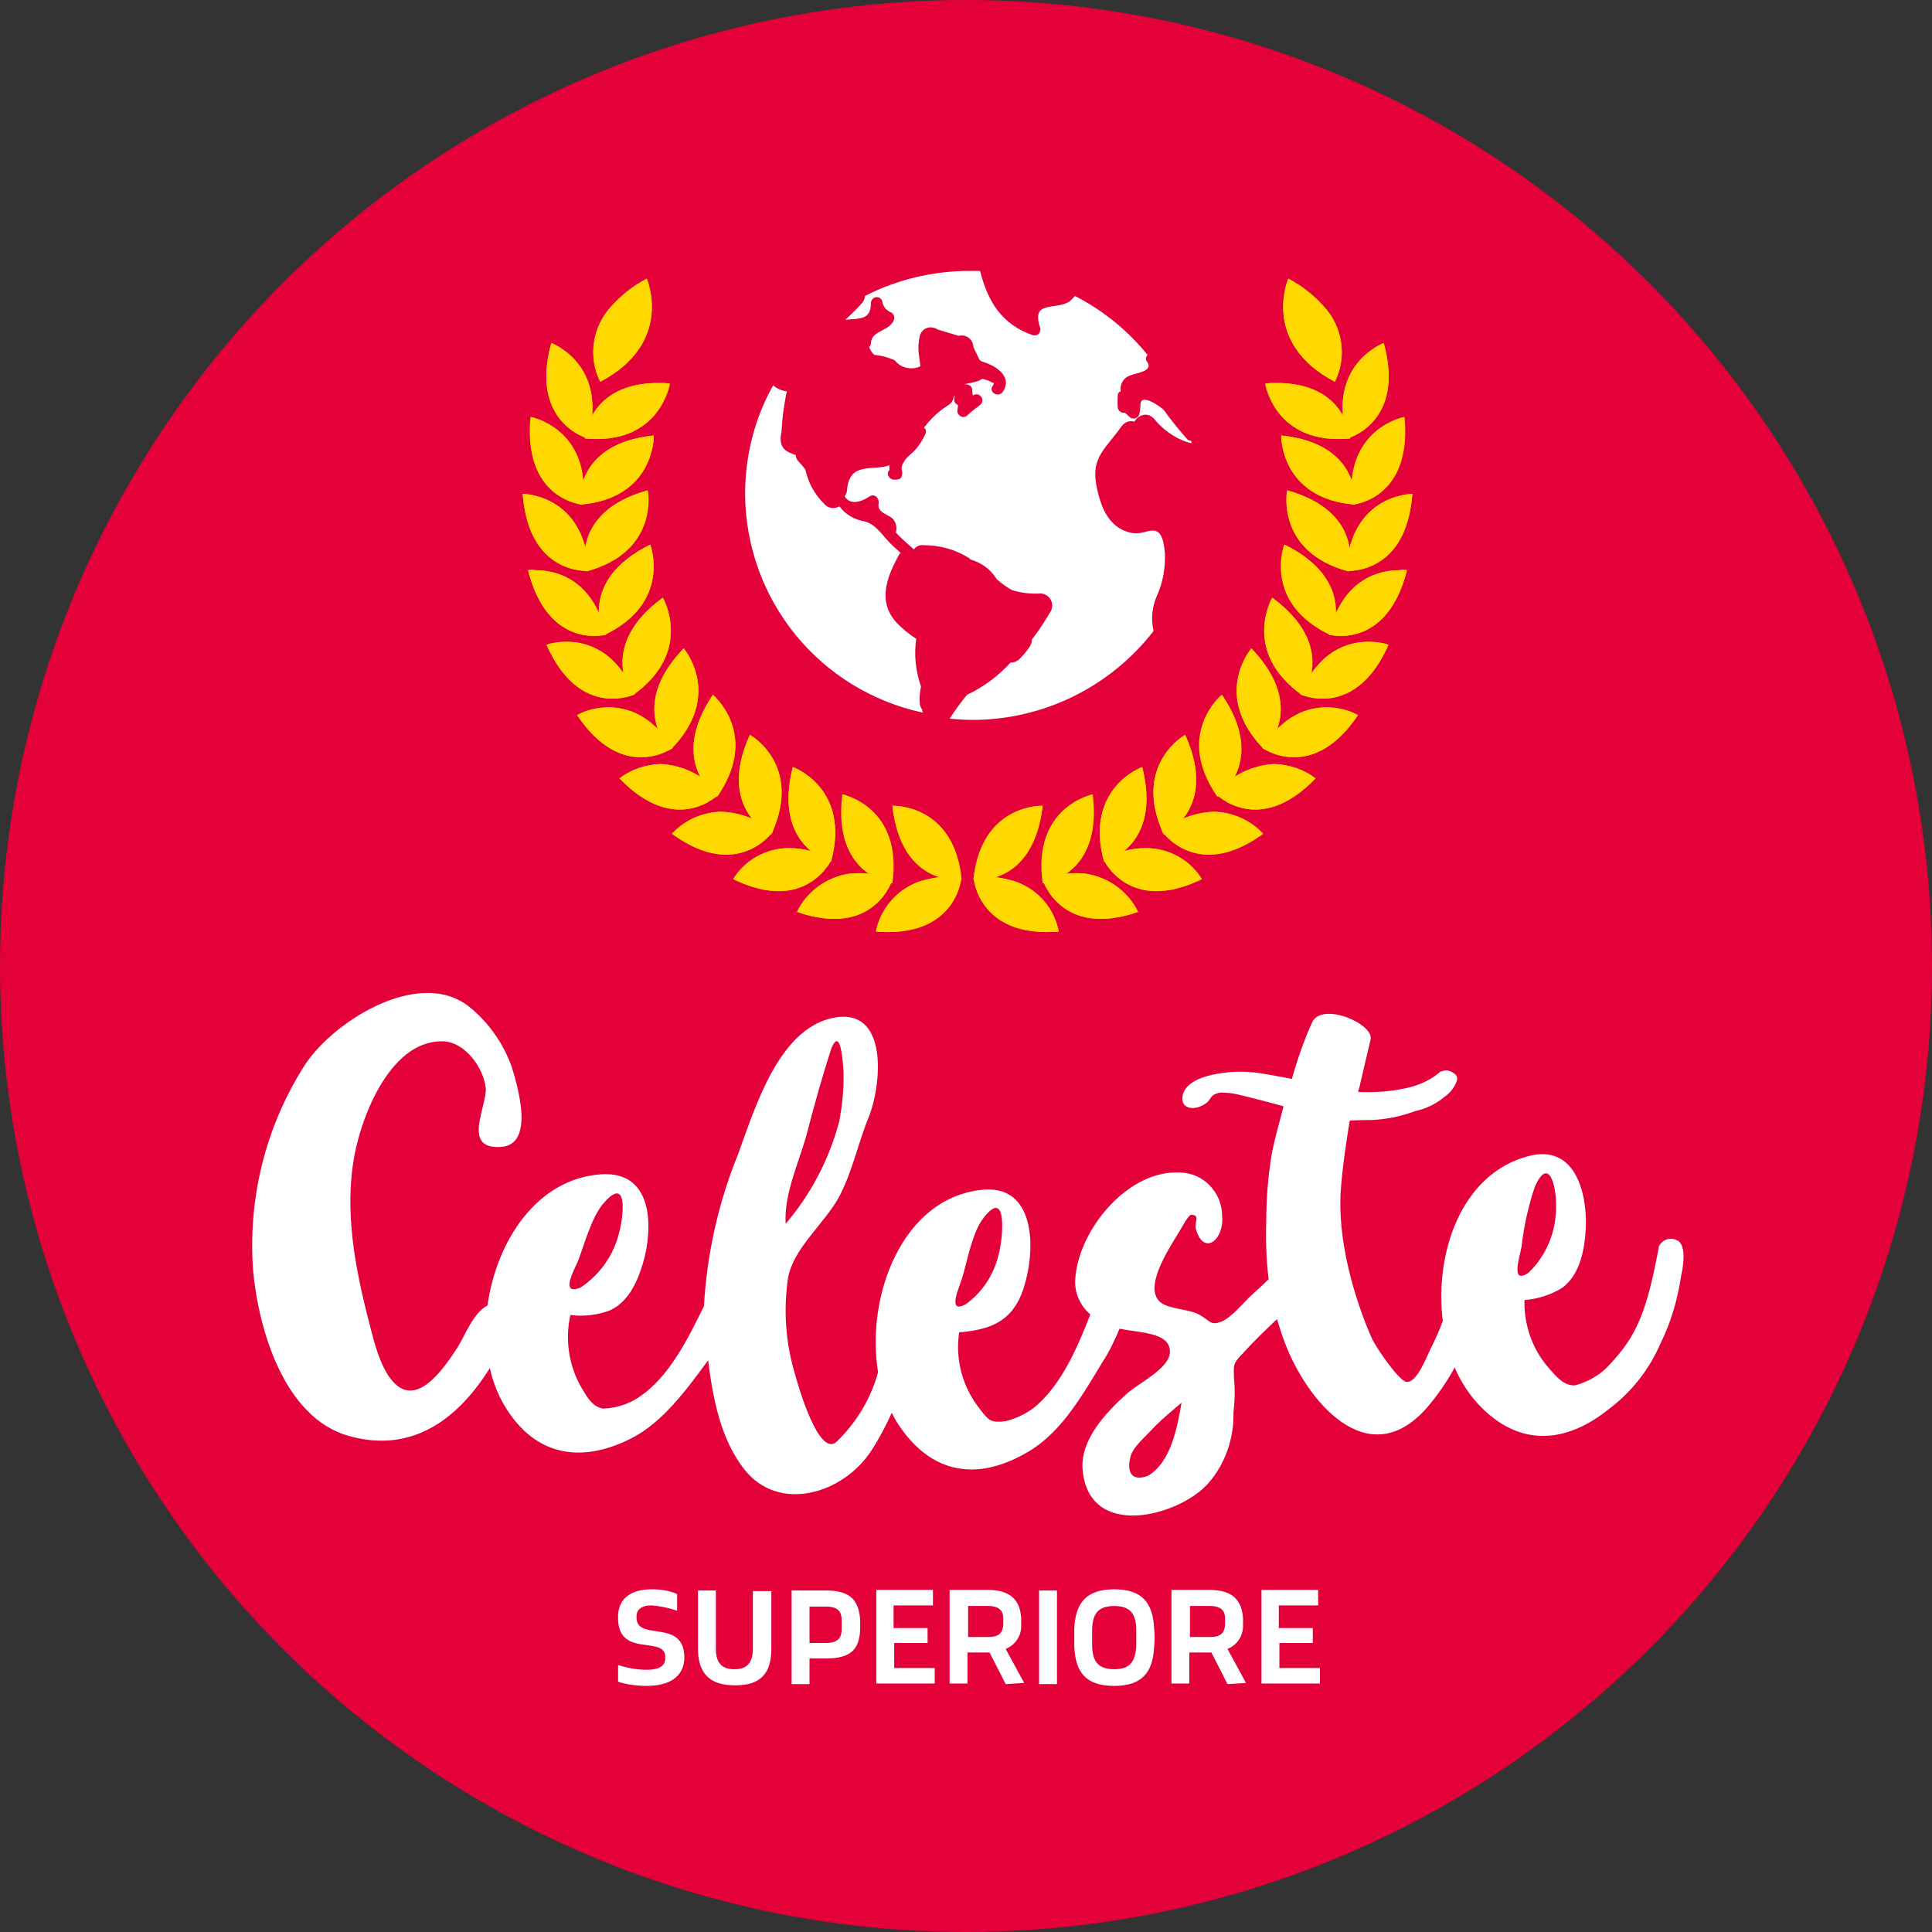 <?xml version="1.0" encoding="UTF-8"?>
<!-- Generator: Adobe Illustrator 27.8.0, SVG Export Plug-In . SVG Version: 6.00 Build 0)  -->
<svg xmlns="http://www.w3.org/2000/svg" xmlns:xlink="http://www.w3.org/1999/xlink" version="1.1" id="Ebene_1" x="0px" y="0px" viewBox="0 0 324 324" style="enable-background:new 0 0 324 324;" xml:space="preserve">
<rect x="0" y="0" width="324" height="324" fill="#333333" stroke="none"/>
<style type="text/css">
	.st0{fill:#E40039;}
	.st1{clip-path:url(#SVGID_00000036212160527097229150000006497622750581748118_);}
	.st2{fill:#FFFFFF;}
	.st3{fill:#FFD800;}
</style>
<circle class="st0" cx="162" cy="162" r="162"></circle>
<g id="Gruppe_61_00000151513889273279697610000016640771355162046869_" transform="translate(0.155 -0.371)">
	<g>
		<defs>
			<rect id="SVGID_1_" x="10.6" y="12.2" width="302.5" height="300.3"></rect>
		</defs>
		<clipPath id="SVGID_00000056413868551157571860000001975430086107334318_">
			<use xlink:href="#SVGID_1_" style="overflow:visible;"></use>
		</clipPath>
		
			<g id="Gruppe_60_00000153694483825700701750000010012621782146905993_" transform="translate(0 0)" style="clip-path:url(#SVGID_00000056413868551157571860000001975430086107334318_);">
			<path id="Pfad_203_00000075155349566108179220000016213937127487004336_" class="st2" d="M193.9,100.2c1-2.2,1.4-4.7,1.3-7.1     c-0.5-5.9-2.9-3-5.2-3.3c-4.2-0.6-5.6-4.4-6.3-8.1c-0.9-4.7,1.7-6.2,4.2-9.8c0.5-0.7,1.4-1.1,2.2-0.8c0-0.1,0-0.1,0.1-0.2     c0.6-0.9,1.8-1.3,2.7-0.7c0.1,0.1,0.3,0.2,0.4,0.3c1.5,1.9,3.6,3.4,5.9,4.1l0.5,0.1c0-0.1-0.1-0.3-0.1-0.4     c-0.2,0-0.4-0.1-0.6-0.2c-1.4-1.6-2.8-3.3-4-5c-0.3-0.3-3.8-3-3.9-0.9c0,0.6-0.1,1.2-0.2,1.7c-0.2,0.5-0.8,0.8-1.3,0.6     c-0.1,0-0.2-0.1-0.3-0.2c-0.3-0.2-0.5-0.5-0.8-0.7c-0.5,0.1-1.1-0.3-1.2-0.8c0,0,0-0.1,0-0.1c-0.1-0.7,0-1.4,0-2.1     c0-0.3,0.2-0.5,0.5-0.6c-0.2-1.1,0.4-2.2,1.4-2.6c1.1-0.5,4.2-0.7,3-2.4c-0.3-0.3-0.2-0.8,0.1-1.1c0,0,0,0,0,0     c-3.3-4.1-7.5-7.5-12.2-9.9c-0.3,0.4-0.6,0.7-1,1c-2.4,1.4-6.4-0.3-4.8,4.4c0.1,0.5-0.2,1.1-0.7,1.2c-0.2,0-0.3,0-0.5,0     c-5.3-1.8-7.6-5.7-8.9-10.8c-0.6,0-1.1,0-1.7,0c-6.1,0-12.1,1.4-17.6,4.2c0,0.4-0.2,0.8-0.4,1.1c-0.9,1-1.9,2-2.9,2.9     c0.4,0,0.8-0.1,1.2-0.1c2-0.1,3.1-0.5,3.1-2.7c0-0.6,0.5-1,1-1c0.4,0,0.8,0.3,0.9,0.7c0.1,0.8,0.6,1.4,1.3,1.8     c0.5,0.1,0.8,0.7,0.7,1.2c-0.7,2.1-3.8,1.8-3.9,4c0,0.3-0.1,0.5-0.3,0.7c0.3,0.7,0.7,1.2,0.9,1.3c1.2,0.1,2.3,0.4,3.4,0.9     c1,1.3,2.8,1.7,4.3,1c-0.1-0.8-0.2-1.5-0.3-2.3c-0.1-0.9,0-1.9,0.2-2.8c0.3-1.1,1.4-1.7,2.5-1.3c0.1,0,0.3,0.1,0.4,0.2     c1.2,0.4,2.4,0.7,3.6,1.1c1.1-0.3,2.2,0.4,2.4,1.4c0,0.1,0.1,0.3,0.1,0.5c0.3,0.7,0.7,1.4,1,2.1c0.1,0.1,0.3,0.2,0.4,0.3     c2.5,0.7,5.2,2.6,3.5,5.1c-0.7,1-2.4,0.1-1.7-1c0.1-0.1,0.2-0.3,0.2-0.5c-0.1,0-0.2-0.1-0.3-0.1c-0.5-0.3-1.1-0.5-1.7-0.6     c-0.2,0.2-0.5,0.3-0.7,0.4c-0.8,0.2-1.5,0.4-2.3,0.5c0.2,0,0.5,0,0.7,0.1c0.4,0.1,0.7,0.5,0.7,0.9c0,0.3,0,0.6,0.1,0.9     c0.4-0.3,0.9-0.3,1.3,0.1c0.4,0.4,0.4,1,0,1.4c0,0,0,0,0,0c-0.7,0.6-1.5,1.1-2.2,1.8c-0.4,0.4-1,0.4-1.4,0     c-0.2-0.2-0.3-0.4-0.3-0.7c0-0.3,0.1-0.6,0.1-1c-0.1,0-0.2-0.1-0.3-0.2c-0.6-0.4-0.2-1.5-0.2-1.5c0,0-0.1,0.2-0.2,0.3     c-0.1,0.6-0.4,1.1-0.9,1.4c-1.6,1-3,2.3-4.1,3.8c0.3,0.2,0.4,0.6,0.3,0.9c-0.6,1.4-1.5,2.7-2.6,3.6c-0.6,0.5-1.1,1.1-1.4,1.9     c-0.2,0.6,0.2,1,0,1.6c-0.1,0.4-0.3,0.7-1,0.7c-1,0.2-1.8-0.9-1.1-1.6c0-0.1,0-0.1,0-0.2c0-0.2,0-0.4,0-0.6     c-2.7,1-6.7-0.7-7.1,4.1c0,0.4-0.2,0.8-0.4,1.1c0.9,1.6,2.9,0.9,4.2,0c0.8-0.5,1.6,0.3,1.5,1.1c-0.3,1.6,1.3,1.8,2.3,2.6     c0.6,0.6,0.8,1.5,0.6,2.3c0,0,0,0.1,0,0.1c0.9,1,2,1.9,3,2.8c0.4-0.5,1-0.8,1.6-0.7c2.7,0,5.4,0.7,7.7,2.2     c0.1,0.1,0.1,0.1,0.2,0.2c1.7,0.5,3.2,1.5,4.2,3c0.1,0.1,0.1,0.2,0.2,0.3c0.8,0.7,1.6,1.3,2.5,1.8c1.5,0.5,3.2,0.7,4.8,0.6     c1.1,0,2,0.9,2,2c0,0.3-0.1,0.7-0.2,0.9c-1,1.7-2,3.3-3.2,4.8c0,0.4-0.1,0.7-0.3,1.1c-0.5,0.8-1.1,1.5-1.8,2.2     c-0.4,0.4-1,0.6-1.5,0.6c-2,2.2-4.4,4-7.1,5.3c0,0-0.1,0-0.1,0c-1.1,1.3-2.1,2.7-3,4.1c1.3,0.1,2.5,0.2,3.8,0.2     c11.9,0,23.1-5.5,30.4-14.9C192.8,104,193.1,102,193.9,100.2 M154.5,119.4c-0.2-0.3-0.4-0.7-0.4-1c-0.1-1,0-1.9,0.2-2.9     c-0.9-2.6-1.2-5.3-0.8-8c-1.1-0.7-2.2-1.6-3.1-2.5c-3.4-3.5-2-7.5,0.1-11.4c0.1-0.2,0.2-0.4,0.4-0.5c-0.8-0.7-1.6-1.4-2.3-2.2     c-1.1-1.2-2.1-2.7-3.8-3.1c-1.1-0.2-2.1-0.6-3-1.3c-0.4-0.3-0.7-0.6-1-1c-0.1-0.1-0.1-0.1-0.2-0.2c-0.9,0.5-2,0.3-2.6-0.5     c-1.6-1.6-2.6-3.5-3.1-5.7c-0.3-0.4-0.7-0.9-1.1-1.3c-0.3-0.3-0.5-0.7-0.5-1.1c-1.6-0.6-3-1.1-2.4-3.9c0.1-2.1,0.4-4.3,0.8-6.4     c0.1-0.1,0.1-0.3,0.1-0.4c-0.8-0.1-1.6-0.4-2.3-1c-3.1,5.5-4.7,11.8-4.7,18.2c0.1,17.8,12.5,33,29.9,36.7     C154.5,119.7,154.5,119.6,154.5,119.4"></path>
			<path id="Pfad_204_00000113331996465397449690000008161715056685579667_" class="st3" d="M122.8,147.8c12.3,6,16.5-3.3,16.5-3.3     c-2.2-1.2-4.6-1.9-7.1-1.9C128.4,142.6,124.8,144.5,122.8,147.8"></path>
			<path id="Pfad_205_00000178900211184960386610000014773968194950193577_" class="st3" d="M133.5,153.3c13,4.5,16-5.4,16-5.4     c-2.3-0.9-4.8-1.3-7.3-1C138.4,147.5,135.1,149.9,133.5,153.3"></path>
			<path id="Pfad_206_00000091011277338627327100000013926035049377003157_" class="st3" d="M146.7,156.6     c13.6,1.1,14.3-9.1,14.3-9.1c-2.5-0.3-5,0-7.3,0.8C150.1,149.7,147.5,152.8,146.7,156.6"></path>
			<path id="Pfad_207_00000151509495103060637640000002970230839478149804_" class="st3" d="M139.2,144.9     c3.4-12.4-6.4-15.9-6.4-15.9C129.4,142.5,139.2,144.9,139.2,144.9"></path>
			<path id="Pfad_208_00000015327537429524243210000013606049859185351596_" class="st3" d="M149.4,148.5     c1.8-12.8-8.3-14.9-8.3-14.9C139.4,147.3,149.4,148.5,149.4,148.5"></path>
			<path id="Pfad_209_00000079444770171319767580000006818966779444583334_" class="st3" d="M161.1,147.9     c-1.2-12.8-11.6-12.4-11.6-12.4C151,149.3,161.1,147.9,161.1,147.9"></path>
			<path id="Pfad_210_00000163759437536254236830000009959025990520963254_" class="st3" d="M112.5,140.2     c11.1,8.1,16.9-0.4,16.9-0.4c-2.4-2-5.5-3.2-8.7-3.3C117.6,136.6,114.6,137.9,112.5,140.2"></path>
			<path id="Pfad_211_00000076567792885023841320000007935324582585157003_" class="st3" d="M129.2,140.3     c5.4-11.7-3.6-16.7-3.6-16.7C119.9,136.2,129.2,140.3,129.2,140.3"></path>
			<path id="Pfad_212_00000088854939268488348520000012448847741795821959_" class="st3" d="M103.7,130.9c9.6,10,16.7,2.6,16.7,2.6     c-2.4-3-6-4.8-9.8-5C108.1,128.6,105.7,129.4,103.7,130.9"></path>
			<path id="Pfad_213_00000072965822817133325390000018381150028271290502_" class="st3" d="M120.1,134c7.3-10.5-0.7-17.1-0.7-17.1     C111.7,128.3,120.1,134,120.1,134"></path>
			<path id="Pfad_214_00000091700748462463741270000011540367570655174037_" class="st3" d="M96.6,120.3c7.7,11.5,16,5.5,16,5.5     c-3.5-5.5-7.6-6.8-10.7-6.8C100,119,98.2,119.4,96.6,120.3"></path>
			<path id="Pfad_215_00000028323736080561692700000016138910921887680439_" class="st3" d="M112.3,126.1c9-9.1,2.2-17,2.2-17     C104.9,119.1,112.3,126.1,112.3,126.1"></path>
			<path id="Pfad_216_00000084520617040922312260000004568559944353236647_" class="st3" d="M91.5,108.5c5.6,12.7,14.8,8.3,14.8,8.3     c-3.1-7.4-8.1-8.8-11.4-8.8C93.7,108,92.6,108.2,91.5,108.5"></path>
			<path id="Pfad_217_00000076581202948164239150000016515841344801178019_" class="st3" d="M105.9,117c10.4-7.3,5.1-16.4,5.1-16.4     C99.8,108.8,105.9,117,105.9,117"></path>
			<path id="Pfad_218_00000021814459963121309690000002572212489284861070_" class="st3" d="M88.4,96c3.4,13.5,13.1,10.8,13.1,10.8     c-2.3-9.8-9-10.8-11.8-10.8C89.3,95.9,88.8,95.9,88.4,96"></path>
			<path id="Pfad_219_00000178920949635058813660000004579883813714531259_" class="st3" d="M101.1,106.9     c11.5-5.4,7.8-15.2,7.8-15.2C96.5,97.8,101.1,106.9,101.1,106.9"></path>
			<path id="Pfad_220_00000021805774087425275790000006482909257811076235_" class="st3" d="M98.6,96.1     c-0.7-12.9-11.1-12.9-11.1-12.9C88.5,97,98.6,96.1,98.6,96.1"></path>
			<path id="Pfad_221_00000006677423807932465320000003607457432584579508_" class="st3" d="M98.1,96.2     c12.3-3.3,10.3-13.6,10.3-13.6C95.2,86.3,98.1,96.2,98.1,96.2"></path>
			<path id="Pfad_222_00000145021586318664021080000012148247875481820332_" class="st3" d="M97.5,85c1.5-12.8-8.7-14.7-8.7-14.7     C87.5,84.2,97.5,85,97.5,85"></path>
			<path id="Pfad_223_00000064354619157997063760000013275536831297649086_" class="st3" d="M97.1,85c12.6-1,12.4-11.6,12.4-11.6     C95.9,74.8,97.1,85,97.1,85"></path>
			<path id="Pfad_224_00000059999950071705640000000004483454568425822619_" class="st3" d="M98.4,73.9c3.6-12.4-6.1-16-6.1-16     C88.6,71.3,98.4,73.9,98.4,73.9"></path>
			<path id="Pfad_225_00000118390249198743331700000017315548887588163992_" class="st3" d="M97.9,73.9c12.6,1.2,14.2-9.2,14.2-9.2     c-0.7-0.1-1.3-0.1-1.9-0.1C98.4,64.6,97.9,73.9,97.9,73.9"></path>
			<path id="Pfad_226_00000128451405058556608680000008320706503521478305_" class="st3" d="M102.4,51.7c-3.2,3.4-4,8.5-1.9,12.7     c12.5-6.6,7.8-17.3,7.8-17.3C106,48.3,104.1,49.8,102.4,51.7"></path>
			<path id="Pfad_227_00000059994681794086701000000006342681588290417044_" class="st3" d="M201.4,147.8c-12.3,6-16.5-3.3-16.5-3.3     c2.2-1.2,4.6-1.9,7.1-1.9C195.8,142.6,199.3,144.5,201.4,147.8"></path>
			<path id="Pfad_228_00000050638130961035798630000006131256333935042716_" class="st3" d="M190.7,153.3c-13,4.5-16-5.4-16-5.4     c2.3-0.9,4.8-1.3,7.3-1C185.7,147.5,189,149.9,190.7,153.3"></path>
			<path id="Pfad_229_00000049216171784382275150000011712123531498033559_" class="st3" d="M177.4,156.6     c-13.6,1.1-14.3-9.1-14.3-9.1c2.5-0.3,5,0,7.3,0.8C174,149.7,176.6,152.8,177.4,156.6"></path>
			<path id="Pfad_230_00000134931794579436340440000016999936589858467252_" class="st3" d="M185,144.9c-3.4-12.4,6.4-15.9,6.4-15.9     C194.8,142.5,185,144.9,185,144.9"></path>
			<path id="Pfad_231_00000146472187796571180810000009594713934077498546_" class="st3" d="M174.7,148.5     c-1.8-12.8,8.3-14.9,8.3-14.9C184.8,147.3,174.7,148.5,174.7,148.5"></path>
			<path id="Pfad_232_00000060740941402846161340000009011685085709701009_" class="st3" d="M163.1,147.9     c1.3-12.8,11.6-12.4,11.6-12.4C173.1,149.3,163.1,147.9,163.1,147.9"></path>
			<path id="Pfad_233_00000137846404054910924700000015548526703674492579_" class="st3" d="M211.6,140.2     c-11.1,8.1-16.9-0.4-16.9-0.4c2.4-2,5.5-3.2,8.7-3.3C206.6,136.6,209.5,137.9,211.6,140.2"></path>
			<path id="Pfad_234_00000149341135487293462970000008982908568801585818_" class="st3" d="M195,140.3c-5.4-11.7,3.6-16.7,3.6-16.7     C204.3,136.2,195,140.3,195,140.3"></path>
			<path id="Pfad_235_00000023963899250039680330000003132120060157555902_" class="st3" d="M220.4,130.9c-9.6,10-16.7,2.6-16.7,2.6     c2.4-3,6-4.8,9.8-5C216.1,128.6,218.5,129.4,220.4,130.9"></path>
			<path id="Pfad_236_00000091708593215672138510000005424373933893502356_" class="st3" d="M204,134c-7.3-10.5,0.7-17.1,0.7-17.1     C212.5,128.3,204,134,204,134"></path>
			<path id="Pfad_237_00000181081819352783041930000002837675604498934457_" class="st3" d="M227.5,120.3c-7.7,11.5-16,5.5-16,5.5     c3.5-5.5,7.6-6.8,10.7-6.8C224.1,119,225.9,119.4,227.5,120.3"></path>
			<path id="Pfad_238_00000004536406818270320810000004736457216922091169_" class="st3" d="M211.9,126.1c-9-9.1-2.2-17-2.2-17     C219.3,119.1,211.9,126.1,211.9,126.1"></path>
			<path id="Pfad_239_00000183971549725701530470000003690641052186034597_" class="st3" d="M232.7,108.5     c-5.6,12.7-14.8,8.3-14.8,8.3c3.1-7.4,8.1-8.8,11.4-8.8C230.5,108,231.6,108.1,232.7,108.5"></path>
			<path id="Pfad_240_00000162344841504718798550000005959221757934302618_" class="st3" d="M218.3,117c-10.4-7.3-5.1-16.4-5.1-16.4     C224.3,108.8,218.3,117,218.3,117"></path>
			<path id="Pfad_241_00000007394563679570401150000011276327209702460050_" class="st3" d="M235.8,96     c-3.4,13.5-13.1,10.8-13.1,10.8c2.3-9.8,9-10.8,11.8-10.8C234.9,95.9,235.3,95.9,235.8,96"></path>
			<path id="Pfad_242_00000178178848297928953300000009536866795083255709_" class="st3" d="M223,106.9c-11.5-5.4-7.8-15.2-7.8-15.2     C227.6,97.8,223,106.9,223,106.9"></path>
			<path id="Pfad_243_00000066512453070736494420000006537575928666048417_" class="st3" d="M225.6,96.1     c0.7-12.9,11.1-12.9,11.1-12.9C235.6,97,225.6,96.1,225.6,96.1"></path>
			<path id="Pfad_244_00000116225681240978651620000017708192315575251383_" class="st3" d="M226,96.2     c-12.3-3.3-10.3-13.6-10.3-13.6C228.9,86.3,226,96.2,226,96.2"></path>
			<path id="Pfad_245_00000117663526686170547480000017960271144402722738_" class="st3" d="M226.6,85c-1.5-12.8,8.7-14.7,8.7-14.7     C236.7,84.2,226.6,85,226.6,85"></path>
			<path id="Pfad_246_00000165220014966302290670000012504436644227887526_" class="st3" d="M227.1,85c-12.6-1-12.4-11.6-12.4-11.6     C228.3,74.8,227.1,85,227.1,85"></path>
			<path id="Pfad_247_00000014632093766379824970000005007620463655629184_" class="st3" d="M225.8,73.9c-3.6-12.4,6.1-16,6.1-16     C235.6,71.3,225.8,73.9,225.8,73.9"></path>
			<path id="Pfad_248_00000098184574186420592560000015595294930995190147_" class="st3" d="M226.2,73.9     c-12.6,1.2-14.2-9.2-14.2-9.2c0.7-0.1,1.3-0.1,1.9-0.1C225.7,64.6,226.2,73.9,226.2,73.9"></path>
			<path id="Pfad_249_00000138561328627515543820000015304383933292685982_" class="st3" d="M221.8,51.7c3.2,3.4,4,8.5,1.9,12.7     c-12.5-6.6-7.8-17.3-7.8-17.3C218.1,48.3,220.1,49.8,221.8,51.7"></path>
			<path id="Pfad_250_00000139254298936838979090000004075720672155763368_" class="st3" d="M122.8,147.8c12.3,6,16.5-3.3,16.5-3.3     c-2.2-1.2-4.6-1.9-7.1-1.9C128.4,142.6,124.9,144.5,122.8,147.8"></path>
			<path id="Pfad_251_00000134943331362388944380000015524248815816009656_" class="st3" d="M133.5,153.3c13,4.5,16-5.4,16-5.4     c-2.3-0.9-4.8-1.3-7.3-1C138.4,147.5,135.2,149.9,133.5,153.3"></path>
			<path id="Pfad_252_00000081641132160791369610000004773442375060652964_" class="st3" d="M146.8,156.6     c13.6,1.1,14.3-9.1,14.3-9.1c-2.5-0.3-5,0-7.3,0.8C150.2,149.7,147.6,152.8,146.8,156.6"></path>
			<path id="Pfad_253_00000123409563615072619900000004136555126629069202_" class="st3" d="M139.2,144.9     c3.4-12.4-6.4-15.9-6.4-15.9C129.4,142.5,139.2,144.9,139.2,144.9"></path>
			<path id="Pfad_254_00000077322074424300982150000003015925704542342273_" class="st3" d="M149.5,148.5     c1.8-12.8-8.3-14.9-8.3-14.9C139.4,147.3,149.5,148.5,149.5,148.5"></path>
			<path id="Pfad_255_00000149371607706327989540000012599282197476944568_" class="st3" d="M161.1,147.9     c-1.2-12.8-11.6-12.4-11.6-12.4C151.1,149.3,161.1,147.9,161.1,147.9"></path>
			<path id="Pfad_256_00000010301526506104596100000015701746141336316321_" class="st3" d="M112.6,140.2     c11.1,8.1,16.9-0.4,16.9-0.4c-2.4-2-5.5-3.2-8.7-3.3C117.6,136.6,114.7,137.9,112.6,140.2"></path>
			<path id="Pfad_257_00000109008987571601666730000015734910312815568529_" class="st3" d="M129.2,140.3     c5.4-11.7-3.6-16.7-3.6-16.7C119.9,136.2,129.2,140.3,129.2,140.3"></path>
			<path id="Pfad_258_00000093876038115595922070000016176380336252510602_" class="st3" d="M103.8,130.9c9.6,10,16.7,2.6,16.7,2.6     c-2.4-3-6-4.8-9.8-5C108.1,128.6,105.7,129.4,103.8,130.9"></path>
			<path id="Pfad_259_00000155134262853283003010000015031744444700076698_" class="st3" d="M120.1,134c7.3-10.5-0.7-17.1-0.7-17.1     C111.7,128.3,120.1,134,120.1,134"></path>
			<path id="Pfad_260_00000040566729958664023400000016642727479283573923_" class="st3" d="M96.7,120.3c7.7,11.5,16,5.5,16,5.5     c-3.5-5.5-7.6-6.8-10.7-6.8C100.1,119,98.3,119.4,96.7,120.3"></path>
			<path id="Pfad_261_00000031169324966619904580000002717926395805930128_" class="st3" d="M112.3,126.1c9-9.1,2.2-17,2.2-17     C104.9,119.1,112.3,126.1,112.3,126.1"></path>
			<path id="Pfad_262_00000023962110257307429390000014303027359750210696_" class="st3" d="M91.5,108.5c5.6,12.7,14.8,8.3,14.8,8.3     c-3.1-7.4-8.1-8.8-11.4-8.8C93.7,108,92.6,108.1,91.5,108.5"></path>
			<path id="Pfad_263_00000103966034480979173000000016327650494764138937_" class="st3" d="M105.9,117c10.4-7.3,5.1-16.4,5.1-16.4     C99.8,108.8,105.9,117,105.9,117"></path>
			<path id="Pfad_264_00000177472809806612950170000000942018632747547532_" class="st3" d="M88.4,96c3.4,13.5,13.1,10.8,13.1,10.8     c-2.3-9.8-9-10.8-11.8-10.8C89.3,95.9,88.9,95.9,88.4,96"></path>
			<path id="Pfad_265_00000155110410981893184040000004029066416959626146_" class="st3" d="M101.1,106.9     c11.5-5.4,7.8-15.2,7.8-15.2C96.6,97.8,101.1,106.9,101.1,106.9"></path>
			<path id="Pfad_266_00000170261965683849595960000001545888243729567927_" class="st3" d="M98.6,96.1     c-0.7-12.9-11.1-12.9-11.1-12.9C88.6,97,98.6,96.1,98.6,96.1"></path>
			<path id="Pfad_267_00000018211072060943268390000003212127149092930959_" class="st3" d="M98.2,96.2     c12.3-3.3,10.3-13.6,10.3-13.6C95.3,86.3,98.2,96.2,98.2,96.2"></path>
			<path id="Pfad_268_00000109749560150909450340000003935470106840582329_" class="st3" d="M97.6,85c1.5-12.8-8.7-14.7-8.7-14.7     C87.5,84.2,97.6,85,97.6,85"></path>
			<path id="Pfad_269_00000083047912141499408270000003588301747201229978_" class="st3" d="M97.1,85c12.6-1,12.4-11.6,12.4-11.6     C95.9,74.8,97.1,85,97.1,85"></path>
			<path id="Pfad_270_00000137133332607067160340000010700467828317077651_" class="st3" d="M98.4,73.9c3.6-12.4-6.1-16-6.1-16     C88.6,71.3,98.4,73.9,98.4,73.9"></path>
			<path id="Pfad_271_00000114761850301766692350000009080407058324717233_" class="st3" d="M98,73.9c12.6,1.2,14.2-9.2,14.2-9.2     c-0.7-0.1-1.3-0.1-1.9-0.1C98.5,64.6,98,73.9,98,73.9"></path>
			<path id="Pfad_272_00000150067559380861757400000013426147251675373454_" class="st3" d="M102.4,51.7c-3.2,3.4-4,8.5-1.9,12.7     c12.5-6.6,7.8-17.3,7.8-17.3C106.1,48.3,104.1,49.8,102.4,51.7"></path>
			<path id="Pfad_273_00000125594580028581210920000017948124204216243639_" class="st3" d="M201.4,147.8c-12.3,6-16.5-3.3-16.5-3.3     c2.2-1.2,4.6-1.9,7.1-1.9C195.8,142.6,199.4,144.5,201.4,147.8"></path>
			<path id="Pfad_274_00000026868487026209810120000012577511720415589771_" class="st3" d="M190.7,153.3c-13,4.5-16-5.4-16-5.4     c2.3-0.9,4.8-1.3,7.3-1C185.8,147.5,189.1,149.9,190.7,153.3"></path>
			<path id="Pfad_275_00000140005613516812624610000009104259862537461176_" class="st3" d="M177.4,156.6     c-13.6,1.1-14.3-9.1-14.3-9.1c2.5-0.3,5,0,7.3,0.8C174.1,149.7,176.7,152.8,177.4,156.6"></path>
			<path id="Pfad_276_00000152226474021184054530000000784958701211309998_" class="st3" d="M185,144.9c-3.4-12.4,6.4-15.9,6.4-15.9     C194.8,142.5,185,144.9,185,144.9"></path>
			<path id="Pfad_277_00000093159182570789717200000002703134167927488389_" class="st3" d="M174.8,148.5     c-1.8-12.8,8.3-14.9,8.3-14.9C184.8,147.3,174.8,148.5,174.8,148.5"></path>
			<path id="Pfad_278_00000051342678482576181690000003640773911045770677_" class="st3" d="M163.1,147.9     c1.3-12.8,11.6-12.4,11.6-12.4C173.1,149.3,163.1,147.9,163.1,147.9"></path>
			<path id="Pfad_279_00000103982827915522049600000011285839228778772361_" class="st3" d="M211.7,140.2     c-11.1,8.1-16.9-0.4-16.9-0.4c2.4-2,5.5-3.2,8.7-3.3C206.6,136.6,209.6,137.9,211.7,140.2"></path>
			<path id="Pfad_280_00000087395987581659930480000005656262303379661696_" class="st3" d="M195,140.3c-5.4-11.7,3.6-16.7,3.6-16.7     C204.3,136.2,195,140.3,195,140.3"></path>
			<path id="Pfad_281_00000116931332927281720430000003970336760521146766_" class="st3" d="M220.5,130.9c-9.6,10-16.7,2.6-16.7,2.6     c2.4-3,6-4.8,9.8-5C216.1,128.6,218.5,129.4,220.5,130.9"></path>
			<path id="Pfad_282_00000094607603168127529110000017572647579366664608_" class="st3" d="M204.1,134c-7.3-10.5,0.7-17.1,0.7-17.1     C212.5,128.3,204.1,134,204.1,134"></path>
			<path id="Pfad_283_00000153663977090304935450000006852866171876769408_" class="st3" d="M227.6,120.3c-7.7,11.5-16,5.5-16,5.5     c3.5-5.5,7.6-6.8,10.7-6.8C224.2,119,226,119.4,227.6,120.3"></path>
			<path id="Pfad_284_00000026124338385707685560000001873406884851219081_" class="st3" d="M211.9,126.1c-9-9.1-2.2-17-2.2-17     C219.3,119.1,211.9,126.1,211.9,126.1"></path>
			<path id="Pfad_285_00000109743467574194833190000017213688568437583245_" class="st3" d="M232.7,108.5     c-5.6,12.7-14.8,8.3-14.8,8.3c3.1-7.4,8.1-8.8,11.4-8.8C230.5,108,231.6,108.2,232.7,108.5"></path>
			<path id="Pfad_286_00000116934698053011499680000016406693199100603547_" class="st3" d="M218.3,117c-10.4-7.3-5.1-16.4-5.1-16.4     C224.4,108.8,218.3,117,218.3,117"></path>
			<path id="Pfad_287_00000046337494937526487170000010315527732656345732_" class="st3" d="M235.8,96     c-3.4,13.5-13.1,10.8-13.1,10.8c2.3-9.8,9-10.8,11.8-10.8C234.9,95.9,235.4,95.9,235.8,96"></path>
			<path id="Pfad_288_00000074408972924906672010000003912273921294225571_" class="st3" d="M223.1,106.9     c-11.5-5.4-7.8-15.2-7.8-15.2C227.6,97.8,223.1,106.9,223.1,106.9"></path>
			<path id="Pfad_289_00000062172586514677438850000002807963974377361303_" class="st3" d="M225.6,96.1     c0.7-12.9,11.1-12.9,11.1-12.9C235.7,97,225.6,96.1,225.6,96.1"></path>
			<path id="Pfad_290_00000124876718957592855280000006775644693524750471_" class="st3" d="M226,96.2     c-12.3-3.3-10.3-13.6-10.3-13.6C229,86.3,226,96.2,226,96.2"></path>
			<path id="Pfad_291_00000000222480357802967900000011908272052998370207_" class="st3" d="M226.7,85c-1.5-12.8,8.7-14.7,8.7-14.7     C236.7,84.2,226.7,85,226.7,85"></path>
			<path id="Pfad_292_00000155837049599868368910000012857524466280507781_" class="st3" d="M227.1,85c-12.6-1-12.4-11.6-12.4-11.6     C228.3,74.8,227.1,85,227.1,85"></path>
			<path id="Pfad_293_00000048463978664474444650000015762407742598763917_" class="st3" d="M225.8,73.9c-3.6-12.4,6.1-16,6.1-16     C235.6,71.3,225.8,73.9,225.8,73.9"></path>
			<path id="Pfad_294_00000078035224274963394950000006005471225877512577_" class="st3" d="M226.3,73.9     c-12.6,1.2-14.2-9.2-14.2-9.2c0.7-0.1,1.3-0.1,1.9-0.1C225.8,64.6,226.3,73.9,226.3,73.9"></path>
			<path id="Pfad_295_00000126287178768614853880000007210361545549890705_" class="st3" d="M221.8,51.7c3.2,3.4,4,8.5,1.9,12.7     c-12.5-6.6-7.8-17.3-7.8-17.3C218.2,48.3,220.1,49.8,221.8,51.7"></path>
			<path id="Pfad_296_00000168075218932121383380000005938136570024174523_" class="st2" d="M114.6,278.7c-0.2,2.8-2.4,4.4-6.3,4.4     c-1.6,0-3.3-0.2-4.8-0.7v-2.8c1.6,0.5,3.2,0.8,4.8,0.8c2.3,0,3-0.8,3.1-1.7c0-0.2,0-0.5,0-0.7c-0.4-3.2-7.6,0.2-7.9-5.9     c0-0.3,0-0.6,0-1c0.2-2.7,2.2-4.2,5.6-4.2c1.5,0,3,0.2,4.3,0.8v2.8c-1.4-0.5-2.9-0.8-4.3-0.9c-1.8,0-2.4,0.8-2.5,1.6     c0,0.2,0,0.5,0,0.7c0.4,3.6,7.6,0.1,8,6L114.6,278.7z"></path>
			<path id="Pfad_297_00000074442278670722453790000014498049236203063981_" class="st2" d="M129.2,267.2l0,9.7c0,4.2-1.9,6.1-6,6.1     H123c-4.1,0-6.1-2-6.1-6.1v-9.8h3v9.8c0,2.3,1,3.4,3,3.4h0.2c2,0,3-1.1,3-3.4v-9.7H129.2z"></path>
			<path id="Pfad_298_00000047762406829386649060000018092317705816358584_" class="st2" d="M144.1,273.5c-0.1,3.3-1.4,5-5.7,5     l-2.8,0v4.3h-3v-15.7h5.8c4.2,0,5.5,1.8,5.7,5C144.1,272.6,144.1,273,144.1,273.5 M141,272.1c0-1.2-0.4-2.3-2.6-2.3h-2.8l0,6.1     h2.8c2.2,0,2.6-1.1,2.6-2.4C141,273.1,141,272.6,141,272.1"></path>
			<path id="Pfad_299_00000054251988499316149000000011580872216438337682_" class="st2" d="M149.7,269.7v3.7h5.7l0,2.5l-5.6,0v4.2     h6.8v2.6h-9.8v-15.7h9.5v2.6H149.7z"></path>
			<path id="Pfad_300_00000110441387423762477930000017761023505892675480_" class="st2" d="M168.5,282.8l-2.7-5.3h-0.2l-3.5,0v5.2     h-3v-15.7h6.4c4,0,5.4,1.9,5.6,4.7c0,0.4,0,0.8,0,1.1c0.1,1.8-0.9,3.4-2.6,4.1l3.1,5.7L168.5,282.8z M165.6,274.9     c1.9,0,2.4-0.8,2.5-2.1c0-0.3,0-0.6,0-1c0-1.2-0.6-2.1-2.5-2.1h-3.4v5.2H165.6z"></path>
			
				<rect id="Rechteck_74_00000130644708965638823090000002179033438332472217_" x="174.1" y="267.1" class="st2" width="3" height="15.7"></rect>
			<path id="Pfad_301_00000097469553632218616470000008603102868140845237_" class="st2" d="M193.4,276.5c-0.2,4.3-2,6.6-6.7,6.6     s-6.5-2.2-6.7-6.6c0-1.1,0-1.9,0-3c0.2-4.3,2-6.6,6.7-6.6s6.5,2.3,6.7,6.6C193.5,274.6,193.5,275.4,193.4,276.5 M186.7,269.7     c-2.7,0-3.6,1.3-3.7,3.8c0,1.1,0,1.9,0,3c0.1,2.5,1,3.8,3.7,3.8c2.7,0,3.5-1.3,3.7-3.8c0-1.1,0-1.9,0-3     C190.3,271,189.4,269.7,186.7,269.7"></path>
			<path id="Pfad_302_00000053507570721096377240000005448166904994284195_" class="st2" d="M205.7,282.8l-2.7-5.3h-0.2l-3.5,0v5.2     h-3v-15.7h6.4c4,0,5.4,1.9,5.6,4.7c0,0.4,0,0.8,0,1.1c0.1,1.8-0.9,3.4-2.6,4.1l3.1,5.7L205.7,282.8z M202.8,274.9     c1.9,0,2.4-0.8,2.5-2.1c0-0.3,0-0.6,0-1c0-1.2-0.6-2.1-2.5-2.1h-3.4v5.2H202.8z"></path>
			<path id="Pfad_303_00000023971993198170347390000000270503457936629417_" class="st2" d="M214.3,269.7v3.7h5.7l0,2.5l-5.6,0v4.2     h6.8v2.6h-9.8v-15.7h9.5v2.6H214.3z"></path>
			<path id="Pfad_304_00000036961272398772672440000003346876225818136735_" class="st2" d="M255,209.5c0.4-3.4,1.1-6.7,2.2-10     c2.3-5.3,3.6-0.5,3.6,2.9c0.1,4.3-1.5,8.4-4.6,11.4C253.1,215.9,254.7,211.2,255,209.5 M161.2,214.7c0.9-3,1.7-7.7,3.6-10.1     c3.7-4.8,3.3,2.1,2.8,4.8c-0.6,3.9-2.6,7.4-5.8,9.7C158.6,220.8,160.7,216.3,161.2,214.7 M131.6,205.6c-0.3-5,2.2-10.2,3.5-14.9     c1.3-5,2.6-9.7,4.2-14.6c1.6-3.7,1.9,2.9,2,3.8c0.1,2.9-0.2,5.7-0.7,8.5C138.9,194.8,135.8,200.7,131.6,205.6 M96.8,211.8     c1.1-2.9,2.3-7.5,4.4-9.8c4-4.5,3.2,2.4,2.5,5c-0.9,3.8-3.2,7.1-6.5,9.3C93.7,217.7,96.1,213.4,96.8,211.8 M198,235.6     c-0.7,3.9-1.7,10-5.7,12.3c-3.1,1.1-3.4-1.3-2.9-3.1c0.4-1.8,2.3-3.2,4.2-5.3C195,238.1,196.5,236.9,198,235.6 M280.9,208.3     c-1-0.5-2.3,0-2.8,1c-0.1,0.1-0.1,0.3-0.1,0.4c-2,10.6-3.6,14.6-8.2,19.5c-1.5,1.7-3.6,2.9-5.8,3.5c-1.9,0.1-3.2-1.5-4.5-3     c-2.7-3.1-4.1-7.2-4-11.3c2.3-0.2,4.5-0.9,6.4-2.1c3-2.3,3.7-6.5,3.9-10.1c0.2-6.2-2-14.1-9.8-11.9c-11.1,3-15.6,16.2-14.2,27.6     c-0.6,1.7-1.4,3.4-2.2,5c-0.5,1-2.2,5.5-3.9,5.2c-1.4-0.2-5.4-6.3-5.8-7.3c-3-6.8-5.8-16.6-5.2-24.9c0.4-5.1,1.2-9.7,1.5-11.6     c1.4-0.1,3.6-0.1,3.6-0.1c2.5-0.1,5-0.6,7.4-1.5c1.8-0.4,3.5-1.2,4.9-2.4c0.9-0.6,1.6-1.5,2-2.5c0.3-0.9,0-1.3-1.1-1.8     c-0.5-0.2-1.1-0.1-1.6,0.1c-1.5,1.3-3.2,2.1-5.1,2.6c-2.8,0.7-5.6,0.9-8.4,0.8c-0.1,0-0.2,0-0.3-0.1l0.2-0.6c0,0,1.3-5.6,1.9-8.1     c0.6-2.6-8.1-6.4-9.8-2.9c-1.4,3.1-2.5,6.3-3.4,9.5c-5.1-0.9-8-1.8-13.3-0.7c-1.8,0.4-4.5,1.3-5,3.4c-0.5,2.2,1.6,2.7,3.4,1.7     c1.7-0.9,0.8-1.7,2.9-2.1c1.1,0,2.2,0.1,3.3,0.4c0.9,0.2,4.8,1.2,7.3,1.9c-0.7,2.7-1.5,5.5-2,8.1c-0.6,3.7-0.9,7.4-0.9,11.2     c-0.1,3.2,0,6.5,0.4,9.7c-0.9,0.9-1.9,1.8-2.9,2.7c-1.3,1.2-3.3,3.7-5,4.4c-1.9,0.7-1.7,0-3.8-1.2c-1.7-0.9-5-0.9-6.4-2     c-3-2.4,1.3-8.9,3-11.7c0.1-0.1,1.6-3,2.1-3c1.6,0,0.5,1.2,0.8,2.4c1.4,4.7,4.8,1.6,4.4-2.2c0-4-3.2-7.3-7.2-7.3     c-0.3,0-0.5,0-0.8,0c-8.2,0.2-15.9,9.6-16.6,17.5c-0.3,2.4,0.7,4.8,2.5,6.3c-2.1,5.4-4.6,11.2-8.7,15c-1.5,1.4-3.5,2.4-5.5,2.9     c-2.4,0.3-2.8,0-4.3-2c-2.9-3.6-4.2-8.3-3.5-12.9c6.8-0.5,10.1-2.9,11.5-10.1c1.2-6,0.4-14.6-7.6-13.8     c-13.4,1.3-19.6,17.8-17.5,30.6c-1.2,4.4-3.6,8.4-6.9,11.6c-3,2.9-6.5-9.3-7-11.2c-1.6-5.2-2-10.8-1.2-16.2c0.9-5,6-9,8.5-13.5     c2.3-4.3,3.2-9,5-13.4c2.2-5.4,3.5-18.8-6.1-16.7c-9.1,2-13,15.3-15.8,22.9c-3.3,8.1-5.2,16.7-5.7,25.4     c-2.6,5.4-5.8,11.7-10.5,15c-1.9,1.4-4.1,2.1-6.4,2.2c-1.9-0.3-2.8-2.1-3.8-3.8c-2-3.6-2.6-7.9-1.7-11.9c2.3,0.3,4.6,0,6.7-0.8     c3.4-1.6,4.9-5.6,5.8-9.1c1.4-6.1,0.8-14.2-7.3-13.7c-10.8,0.7-17.6,11.2-19.1,22c-2.4,1.2-3.9,5.3-5,7     c-2.1,3.2-6.3,9.6-10.2,6.4c-2.3-1.9-3.5-6.1-4.2-8.8c-2.4-9.1-4.5-18.6-3.2-28c0.9-7.1,5.9-21,15-20.9c3.7,0,6.9,4.3,7.3,7.8     c0.3,3-4.2,10.5,2.7,9.9c5.5-0.5,2.7-10,1.7-13.3c-1.4-4-3.9-7.6-7.3-10.3c-8.6-6.6-23.3,3-27.7,10.3     c-6.4,10.2-9.3,22.1-8.4,34.1c0.9,9.8,5.2,24.7,16.1,27.7c10.8,3,18.4-3.1,23.6-11.4c0.4,1.9,1.1,3.8,2,5.5     c4.9,9,12.8,10.8,21.7,6.3c5.3-2.7,9.3-8.2,12.9-13.1c0.8,6.4,2.1,13.2,6,18.2c5.8,7.5,16.7,4.2,21.4-3.1c1.3-2,2.4-4.1,3.4-6.3     c0.3,0.6,0.6,1.2,1,1.8c5.6,8.6,13.5,9.8,22.1,4.6c5.5-3.3,9-9.6,12.3-15c1.1-1.7,2-3.6,2.8-5.5c2.8,0.6,7.6,0.6,8.3,3     c1.2,3.2-4.9,5.9-7.2,8c-3.4,3.1-7.7,7.6-7.3,12.6c1,12,16.3,7.8,21.1,2.3c2.8-3.2,4.3-7.5,4.2-11.8c0.2-1.8,0.3-3.7,0.1-5.5     c-0.1-2.8-0.2-2.7,1.6-4.6c1.8-2,3.7-3.8,5.6-5.6c0.4,1.3,0.8,2.6,1.3,3.9c3.7,9.8,13.9,22.2,23.8,11c1.8-2.1,3.4-4.4,4.7-6.8     c0.8,1.9,1.9,3.7,3.2,5.3c6.6,7.8,14.7,8,22.5,1.8c3.9-2.9,6.9-6.7,8.8-11.1c1.8-3.6,2.9-7.5,3.5-11.5     C282.2,212.5,282.7,208.8,280.9,208.3"></path>
		</g>
	</g>
</g>
</svg>
